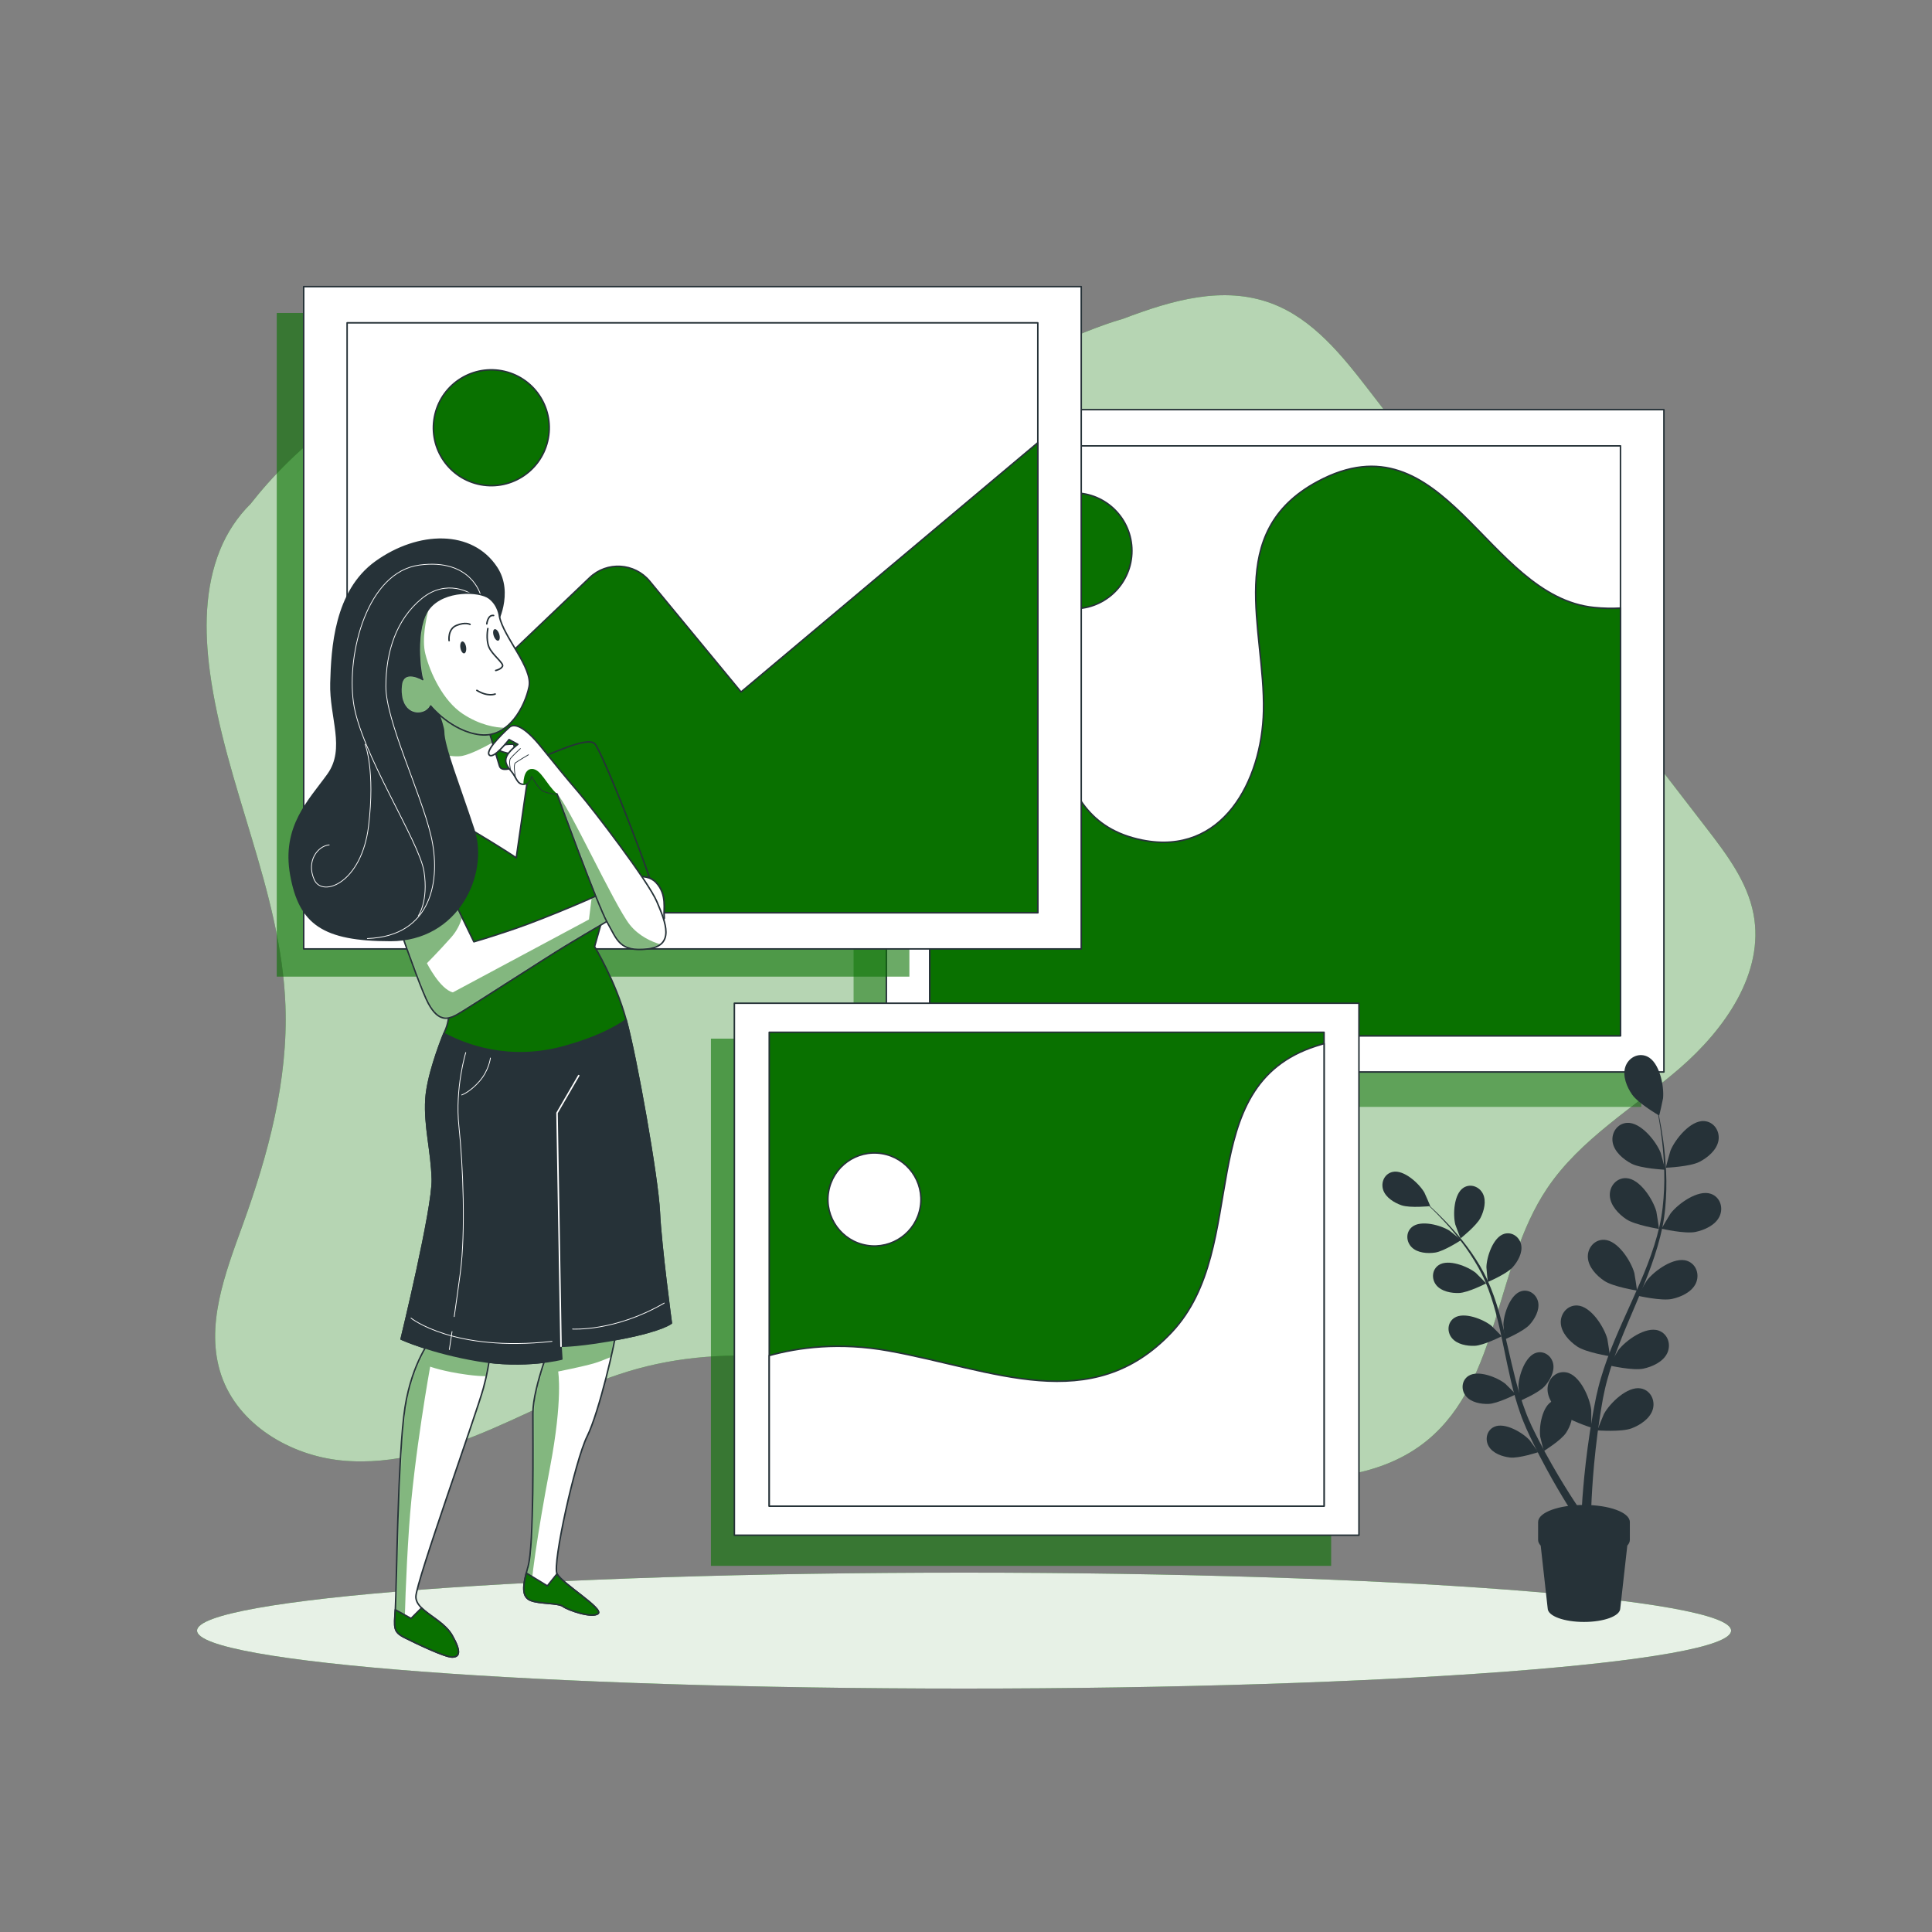 <svg width="1280" height="1280" viewBox="0 0 1280 1280" fill="none" xmlns="http://www.w3.org/2000/svg">
<rect x="0" y="0" width="1280" height="1280" fill="#808080" stroke="none"/>
<path d="M1161.74 605.571C1157.66 584.151 1143.95 566.019 1130.64 548.749C1056.17 452.134 981.691 355.517 907.218 258.903C889.259 235.604 869.849 211.208 842.276 200.965C810.434 189.135 776.814 198.764 744.074 211.213C728.553 215.596 711.46 223.122 693.092 230.636C661.704 241.213 629.468 248.32 596.833 253.356C536.174 250.383 474.022 201.132 340.48 227.84C247.864 246.364 192.863 299.548 166.059 333.786C157.384 342.354 150.433 352.858 145.802 364.28C135.552 389.558 135.434 417.866 139.041 444.905C149.064 520.01 186.322 590.382 189.115 666.102C190.943 715.666 177.792 764.611 160.919 811.249C149.235 843.54 135.57 878.618 146.603 911.137C157.693 943.823 192.235 964.329 226.591 967.636C260.946 970.944 295.086 959.992 326.769 946.299C358.451 932.605 389.084 915.953 422.367 906.806C490.332 888.123 562.911 902.351 630.32 922.952C697.73 943.552 763.963 970.624 834.056 978.068C873.07 982.211 915.827 978.995 946.002 953.917C993.753 914.232 990.328 839.199 1024.84 787.581C1046.89 754.596 1082.58 733.857 1112.63 707.94C1142.67 682.022 1169.16 644.549 1161.74 605.571Z" fill="#097100"/>
<path opacity="0.7" d="M1161.74 605.571C1157.66 584.151 1143.95 566.019 1130.64 548.749C1056.17 452.134 981.691 355.517 907.218 258.903C889.259 235.604 869.849 211.208 842.276 200.965C810.434 189.135 776.814 198.764 744.074 211.213C728.553 215.596 711.46 223.122 693.092 230.636C661.704 241.213 629.468 248.32 596.833 253.356C536.174 250.383 474.022 201.132 340.48 227.84C247.864 246.364 192.863 299.548 166.059 333.786C157.384 342.354 150.433 352.858 145.802 364.28C135.552 389.558 135.434 417.866 139.041 444.905C149.064 520.01 186.322 590.382 189.115 666.102C190.943 715.666 177.792 764.611 160.919 811.249C149.235 843.54 135.57 878.618 146.603 911.137C157.693 943.823 192.235 964.329 226.591 967.636C260.946 970.944 295.086 959.992 326.769 946.299C358.451 932.605 389.084 915.953 422.367 906.806C490.332 888.123 562.911 902.351 630.32 922.952C697.73 943.552 763.963 970.624 834.056 978.068C873.07 982.211 915.827 978.995 946.002 953.917C993.753 914.232 990.328 839.199 1024.84 787.581C1046.89 754.596 1082.58 733.857 1112.63 707.94C1142.67 682.022 1169.16 644.549 1161.74 605.571Z" fill="white"/>
<path d="M638.72 1118.72C919.369 1118.72 1146.88 1101.53 1146.88 1080.32C1146.88 1059.11 919.369 1041.92 638.72 1041.92C358.071 1041.92 130.56 1059.11 130.56 1080.32C130.56 1101.53 358.071 1118.72 638.72 1118.72Z" fill="#097100"/>
<path opacity="0.9" d="M638.72 1118.72C919.369 1118.72 1146.88 1101.53 1146.88 1080.32C1146.88 1059.11 919.369 1041.92 638.72 1041.92C358.071 1041.92 130.56 1059.11 130.56 1080.32C130.56 1101.53 358.071 1118.72 638.72 1118.72Z" fill="white"/>
<path opacity="0.5" d="M1087.39 301.87H565.519V733.34H1087.39V301.87Z" fill="#097100"/>
<path d="M1102.39 271.421H587.236V710.208H1102.39V271.421Z" fill="white" stroke="#263238" stroke-miterlimit="10" stroke-linecap="round" stroke-linejoin="round"/>
<path d="M1073.61 295.398H616.008V686.231H1073.61V295.398Z" fill="white" stroke="#263238" stroke-miterlimit="10" stroke-linecap="round" stroke-linejoin="round"/>
<path d="M1073.61 402.883C1068.06 403.18 1062.26 403.098 1056.23 402.493C984.392 395.31 957.204 273.743 872.947 319.04C810.378 352.676 838.328 416.763 837.12 471.04C836.086 517.524 809.841 567.204 756.861 556.605C684.634 542.159 714.309 456.502 659.438 429.066C644.59 421.642 629.565 419.021 616.01 418.854V686.231H1073.61V402.883Z" fill="#097100" stroke="#263238" stroke-miterlimit="10" stroke-linecap="round" stroke-linejoin="round"/>
<path d="M711.552 403.297C732.74 403.297 749.916 386.121 749.916 364.933C749.916 343.745 732.74 326.569 711.552 326.569C690.364 326.569 673.188 343.745 673.188 364.933C673.188 386.121 690.364 403.297 711.552 403.297Z" fill="#097100" stroke="#263238" stroke-miterlimit="10" stroke-linecap="round" stroke-linejoin="round"/>
<path opacity="0.6" d="M881.933 688.138H471.007V1037.42H881.933V688.138Z" fill="#097100"/>
<path d="M900.339 664.653H486.531V1017.12H900.339V664.653Z" fill="white" stroke="#263238" stroke-miterlimit="10" stroke-linecap="round" stroke-linejoin="round"/>
<path d="M877.225 683.912H509.642V997.86H877.225V683.912Z" fill="#097100" stroke="#263238" stroke-miterlimit="10" stroke-linecap="round" stroke-linejoin="round"/>
<path d="M609.739 799.643C612.476 782.845 601.076 767.008 584.278 764.271C567.479 761.535 551.642 772.934 548.906 789.733C546.169 806.531 557.568 822.368 574.367 825.105C591.165 827.842 607.002 816.442 609.739 799.643Z" fill="white" stroke="#263238" stroke-miterlimit="10" stroke-linecap="round" stroke-linejoin="round"/>
<path d="M877.228 691.4C875.497 691.922 873.777 692.436 872.005 693.002C788.749 719.572 829.491 825.856 776.351 882.539C723.21 939.223 657.667 907.338 588.585 894.94C556.119 889.114 529.134 892.675 509.645 898.089V997.86H877.228V691.4Z" fill="white" stroke="#263238" stroke-miterlimit="10" stroke-linecap="round" stroke-linejoin="round"/>
<path opacity="0.6" d="M602.501 207.357H183.357V647.048H602.501V207.357Z" fill="#097100"/>
<path d="M716.349 189.898H201.198V628.685H716.349V189.898Z" fill="white" stroke="#263238" stroke-miterlimit="10" stroke-linecap="round" stroke-linejoin="round"/>
<path d="M687.575 213.875H229.97V604.708H687.575V213.875Z" fill="white" stroke="#263238" stroke-miterlimit="10" stroke-linecap="round" stroke-linejoin="round"/>
<path d="M687.575 293.289L490.959 458.445L430.428 385.073C420.383 372.897 402.117 371.812 390.7 382.707L229.97 536.115V604.708H687.575V293.289Z" fill="#097100" stroke="#263238" stroke-miterlimit="10" stroke-linecap="round" stroke-linejoin="round"/>
<path d="M362.829 292.268C367.728 271.655 354.988 250.973 334.374 246.074C313.761 241.175 293.079 253.915 288.18 274.529C283.281 295.142 296.021 315.824 316.635 320.723C337.249 325.622 357.93 312.882 362.829 292.268Z" fill="#097100" stroke="#263238" stroke-miterlimit="10" stroke-linecap="round" stroke-linejoin="round"/>
<path d="M1049.43 997.565C1032.91 997.565 1019.53 1002.43 1019.53 1008.44V1020.21C1019.53 1021.47 1020.15 1022.67 1021.23 1023.8L1025.87 1065.51C1025.87 1070.24 1036.42 1074.08 1049.43 1074.08C1062.44 1074.08 1072.98 1070.24 1072.98 1065.51L1077.65 1023.78C1078.71 1022.66 1079.32 1021.46 1079.32 1020.21V1008.44C1079.32 1002.43 1065.94 997.565 1049.43 997.565Z" fill="#263238" stroke="#263238" stroke-miterlimit="10" stroke-linecap="round" stroke-linejoin="round"/>
<path d="M1058.34 947.663C1058.17 947.651 1062.3 937.421 1062.64 936.804C1066.51 929.679 1078.17 918.188 1087.1 919.867C1093.53 921.078 1096.79 927.741 1095.01 933.763C1093.2 939.912 1086.57 944.205 1080.9 946.34C1074.25 948.846 1058.35 947.663 1058.34 947.663Z" fill="#263238"/>
<path d="M1066.24 904.655C1066.08 904.62 1071.71 895.132 1072.13 894.572C1077.04 888.115 1090.31 878.525 1098.88 881.536C1105.05 883.707 1107.27 890.788 1104.6 896.471C1101.87 902.275 1094.67 905.516 1088.75 906.765C1081.79 908.234 1066.25 904.658 1066.24 904.655Z" fill="#263238"/>
<path d="M1085.16 858.483C1085 858.445 1090.62 848.957 1091.05 848.399C1095.95 841.943 1109.23 832.353 1117.8 835.364C1123.97 837.535 1126.18 844.616 1123.51 850.299C1120.79 856.102 1113.59 859.343 1107.66 860.593C1100.71 862.062 1085.17 858.486 1085.16 858.483Z" fill="#263238"/>
<path d="M1100.89 814.065C1100.73 814.026 1106.35 804.541 1106.78 803.981C1111.68 797.524 1124.96 787.935 1133.52 790.945C1139.7 793.116 1141.91 800.197 1139.24 805.88C1136.52 811.681 1129.32 814.922 1123.39 816.174C1116.44 817.646 1100.9 814.067 1100.89 814.065Z" fill="#263238"/>
<path d="M1103.69 773.658C1103.53 773.665 1106.45 763.028 1106.71 762.378C1109.74 754.857 1120.01 742.1 1129.06 742.743C1135.59 743.206 1139.6 749.453 1138.53 755.635C1137.43 761.951 1131.34 766.979 1125.96 769.751C1119.63 773.005 1103.71 773.658 1103.69 773.658Z" fill="#263238"/>
<path d="M1054.16 945.8C1054.32 945.851 1054.32 934.82 1054.24 934.123C1053.31 926.07 1046.78 911.05 1037.88 909.274C1031.46 907.994 1025.94 912.957 1025.34 919.206C1024.73 925.588 1029.27 932.047 1033.73 936.143C1038.96 940.954 1054.15 945.795 1054.16 945.8Z" fill="#263238"/>
<path d="M1066.58 898.55C1066.75 898.575 1065.07 887.672 1064.89 886.996C1062.75 879.176 1054.02 865.318 1044.95 864.914C1038.41 864.622 1033.71 870.362 1034.06 876.628C1034.42 883.028 1039.89 888.724 1044.92 892.101C1050.82 896.064 1066.57 898.55 1066.58 898.55Z" fill="#263238"/>
<path d="M1084.51 855.035C1084.67 855.06 1083 844.157 1082.81 843.481C1080.68 835.661 1071.95 821.803 1062.87 821.399C1056.34 821.107 1051.64 826.849 1051.99 833.114C1052.35 839.514 1057.82 845.21 1062.85 848.586C1068.75 852.546 1084.5 855.032 1084.51 855.035Z" fill="#263238"/>
<path d="M1099.07 814.187C1099.24 814.213 1097.56 803.31 1097.37 802.634C1095.24 794.813 1086.5 780.956 1077.43 780.552C1070.9 780.26 1066.2 785.999 1066.55 792.266C1066.91 798.666 1072.38 804.362 1077.41 807.739C1083.31 811.699 1099.06 814.185 1099.07 814.187Z" fill="#263238"/>
<path d="M1103.16 774.979C1103.32 774.986 1100.46 764.334 1100.2 763.681C1097.22 756.142 1087.02 743.329 1077.96 743.921C1071.43 744.348 1067.38 750.571 1068.42 756.762C1069.49 763.085 1075.55 768.146 1080.91 770.947C1087.22 774.236 1103.14 774.976 1103.16 774.979Z" fill="#263238"/>
<path d="M1099.23 739.059C1099.37 739.144 1101.74 728.369 1101.81 727.672C1102.64 719.606 1099.49 703.534 1091.17 699.883C1085.18 697.254 1078.73 700.913 1076.8 706.888C1074.83 712.988 1077.87 720.274 1081.35 725.233C1085.42 731.057 1099.22 739.054 1099.23 739.059Z" fill="#263238"/>
<path d="M1047.65 1005.32C1047.65 1005.32 1047.81 1000.66 1048.39 992.617C1048.99 984.566 1049.99 973.084 1051.82 959.378C1052.72 952.525 1053.84 945.116 1055.23 937.316C1055.9 933.384 1056.69 929.48 1057.52 925.276C1057.99 923.261 1058.47 921.226 1058.95 919.171C1059.39 917.123 1060.11 915.013 1060.68 912.911C1063.16 904.52 1066.26 896.133 1069.78 887.759C1073.28 879.396 1077.1 871.037 1080.87 862.682C1084.64 854.328 1088.36 845.97 1091.58 837.578C1094.8 829.194 1097.54 820.782 1099.44 812.459C1101.34 804.145 1102.13 795.85 1102.49 788.05C1102.87 780.209 1102.56 772.767 1102.1 765.924C1101.65 759.073 1100.82 752.824 1100.04 747.3C1099.21 741.778 1098.32 736.988 1097.52 733.059C1095.9 725.202 1094.64 720.786 1094.64 720.786C1094.64 720.786 1095.99 725.171 1097.79 733C1098.67 736.916 1099.67 741.691 1100.62 747.205C1101.52 752.724 1102.49 758.971 1103.09 765.842C1103.71 772.705 1104.18 780.178 1103.97 788.096C1103.77 796.032 1103.16 804.37 1101.42 812.879C1099.67 821.368 1097.08 829.949 1094.01 838.484C1090.95 847.027 1087.39 855.519 1083.79 863.962C1080.2 872.407 1076.58 880.822 1073.28 889.183C1069.99 897.531 1067.1 905.905 1064.89 914.053C1064.38 916.111 1063.74 918.057 1063.34 920.151C1062.91 922.217 1062.47 924.262 1062.04 926.287C1061.36 930.219 1060.63 934.272 1060.06 938.122C1058.85 945.869 1057.9 953.226 1057.16 960.031C1055.64 973.637 1054.9 985.032 1054.49 992.996C1054.08 1000.98 1054.03 1005.49 1054.03 1005.49C1054.01 1007.25 1052.57 1008.66 1050.81 1008.64C1049.04 1008.62 1047.63 1007.18 1047.65 1005.42C1047.65 1005.4 1047.65 1005.38 1047.65 1005.36V1005.32Z" fill="#263238"/>
<path d="M1022.87 961.316C1022.75 961.39 1020.5 952.387 1020.42 951.8C1019.53 945.037 1021.79 931.443 1028.7 928.174C1033.67 925.819 1039.19 928.742 1040.96 933.716C1042.76 938.801 1040.37 944.998 1037.57 949.256C1034.28 954.253 1022.88 961.311 1022.87 961.316Z" fill="#263238"/>
<path d="M1006.98 928.131C1006.85 928.184 1005.99 918.945 1006 918.354C1006.15 911.534 1010.44 898.44 1017.76 896.256C1023.04 894.682 1028.05 898.406 1029.04 903.593C1030.06 908.89 1026.76 914.657 1023.34 918.438C1019.33 922.88 1006.99 928.128 1006.98 928.131Z" fill="#263238"/>
<path d="M997.025 887.347C996.897 887.401 996.034 878.162 996.047 877.571C996.193 870.751 1000.49 857.656 1007.81 855.473C1013.08 853.898 1018.09 857.623 1019.09 862.81C1020.1 868.106 1016.8 873.874 1013.39 877.655C1009.38 882.097 997.033 887.345 997.025 887.347Z" fill="#263238"/>
<path d="M985.766 849.334C985.638 849.387 984.778 840.148 984.788 839.557C984.934 832.737 989.227 819.643 996.549 817.459C1001.82 815.885 1006.83 819.61 1007.83 824.796C1008.84 830.093 1005.54 835.86 1002.13 839.642C998.121 844.083 985.774 849.331 985.766 849.334Z" fill="#263238"/>
<path d="M967.695 820.444C967.585 820.531 964.316 811.845 964.173 811.274C962.514 804.657 963.197 790.894 969.679 786.854C974.351 783.944 980.168 786.212 982.495 790.953C984.87 795.794 983.211 802.227 980.918 806.776C978.225 812.116 967.703 820.436 967.695 820.444Z" fill="#263238"/>
<path d="M1019.1 962.109C1019.24 962.066 1013.78 954.56 1013.38 954.125C1008.77 949.102 996.894 942.108 989.954 945.303C984.955 947.604 983.651 953.713 986.334 958.262C989.071 962.908 995.358 965.059 1000.42 965.642C1006.36 966.328 1019.09 962.114 1019.1 962.109Z" fill="#263238"/>
<path d="M1004.19 923.807C1004.32 923.743 997.785 917.151 997.325 916.782C992.002 912.515 979.208 907.4 972.831 911.611C968.238 914.644 967.874 920.878 971.215 924.969C974.625 929.147 981.166 930.319 986.258 930.13C992.235 929.907 1004.19 923.812 1004.19 923.807Z" fill="#263238"/>
<path d="M994.877 885.32C995.003 885.256 988.47 878.664 988.009 878.295C982.687 874.027 969.892 868.915 963.515 873.124C958.922 876.157 958.559 882.391 961.899 886.482C965.309 890.66 971.85 891.835 976.942 891.643C982.92 891.42 994.87 885.325 994.877 885.32Z" fill="#263238"/>
<path d="M984.591 850.317C984.716 850.253 978.183 843.661 977.723 843.292C972.4 839.025 959.606 833.912 953.229 838.121C948.636 841.154 948.272 847.388 951.613 851.479C955.023 855.657 961.564 856.832 966.656 856.643C972.633 856.417 984.583 850.319 984.591 850.317Z" fill="#263238"/>
<path d="M967.982 821.606C968.1 821.53 960.883 815.695 960.384 815.378C954.624 811.722 941.345 808.043 935.47 812.928C931.238 816.445 931.563 822.682 935.332 826.381C939.179 830.159 945.81 830.607 950.848 829.86C956.764 828.984 967.972 821.614 967.982 821.606Z" fill="#263238"/>
<path d="M947.548 799.099C947.686 799.083 943.972 790.579 943.675 790.07C940.247 784.171 930.158 774.786 922.693 776.415C917.314 777.587 914.729 783.27 916.37 788.291C918.044 793.418 923.719 796.869 928.537 798.528C934.195 800.479 947.538 799.101 947.548 799.099Z" fill="#263238"/>
<path d="M1044.1 1005.84C1044.1 1005.84 1041.9 1002.59 1038.33 996.831C1034.75 991.058 1029.75 982.746 1024.23 972.511C1021.45 967.401 1018.55 961.805 1015.64 955.807C1014.15 952.799 1012.75 949.752 1011.24 946.481C1010.57 944.875 1009.88 943.252 1009.2 941.617C1008.48 940.006 1007.93 938.214 1007.28 936.502C1004.82 929.562 1002.78 922.319 1001.03 914.883C999.288 907.453 997.752 899.876 996.186 892.326C994.624 884.774 993.021 877.245 991.058 869.944C989.107 862.643 986.814 855.562 983.99 848.957C981.169 842.358 977.608 836.321 973.998 830.83C970.378 825.306 966.487 820.393 962.788 815.964C959.096 811.52 955.438 807.68 952.174 804.306C948.882 800.955 945.907 798.136 943.419 795.858C938.432 791.309 935.388 788.928 935.388 788.928C935.388 788.928 938.481 791.242 943.573 795.684C946.112 797.911 949.151 800.668 952.525 803.953C955.871 807.263 959.619 811.034 963.425 815.416C967.237 819.784 971.259 824.635 975.03 830.129C978.819 835.63 982.523 841.61 985.544 848.264C988.554 854.904 991.032 862.029 993.162 869.355C995.302 876.685 997.079 884.224 998.807 891.748C1000.54 899.274 1002.23 906.79 1004.12 914.112C1006.01 921.426 1008.19 928.55 1010.71 935.194C1011.38 936.847 1011.91 938.486 1012.67 940.106C1013.39 941.729 1014.11 943.337 1014.82 944.927C1016.3 947.94 1017.81 951.06 1019.32 953.963C1022.33 959.834 1025.32 965.312 1028.18 970.312C1033.88 980.324 1039 988.449 1042.66 994.074C1046.33 999.708 1048.53 1002.8 1048.53 1002.8C1049.39 1004.01 1049.1 1005.69 1047.89 1006.54C1046.68 1007.4 1045.01 1007.12 1044.15 1005.91C1044.14 1005.9 1044.13 1005.88 1044.13 1005.87L1044.1 1005.84Z" fill="#263238"/>
<path d="M324.022 484.68C324.022 484.68 329.318 502.157 330.905 507.453C332.495 512.75 343.086 507.453 353.679 503.747C364.273 500.04 388.633 487.859 393.93 492.626C399.227 497.393 440.535 602.785 438.418 610.729C436.301 618.673 433.651 623.439 419.881 620.262C406.111 617.085 400.814 602.785 400.814 602.785L393.93 627.146C393.93 627.146 407.7 649.92 414.584 674.811C421.468 699.702 435.768 780.203 436.828 802.975C437.888 825.748 444.772 876.59 444.772 876.59C444.772 876.59 439.475 881.357 412.467 886.653C385.457 891.95 371.686 891.95 371.686 891.95L372.216 900.424C372.216 900.424 347.855 906.78 316.608 901.484C285.361 896.187 265.766 887.183 265.766 887.183C265.766 887.183 286.95 800.328 286.42 781.261C285.89 762.194 281.124 746.307 282.184 728.3C283.243 710.292 294.894 682.755 294.894 682.755C294.894 682.755 303.368 666.867 291.187 636.15C279.007 605.432 258.88 559.357 253.586 545.587C248.289 531.817 291.717 518.047 297.014 515.93C302.31 513.812 275.3 466.145 281.654 460.851C288.01 455.549 324.022 484.68 324.022 484.68Z" fill="#097100" stroke="#263238" stroke-miterlimit="10" stroke-linecap="round" stroke-linejoin="round"/>
<path d="M250.936 543.995C250.936 543.995 245.64 549.821 247.759 561.472C249.879 573.123 276.887 652.035 283.773 664.745C290.657 677.455 297.014 675.338 302.84 672.159C308.667 668.982 360.038 635.615 374.866 626.611C389.696 617.608 416.174 602.25 416.174 602.25C416.174 602.25 440.535 613.371 440.008 608.077C439.478 602.78 442.125 592.719 434.711 584.773C427.297 576.829 414.057 582.656 408.23 586.89C402.404 591.127 360.566 608.604 342.029 614.961C323.492 621.315 313.958 623.964 313.958 623.964L289.597 573.652" fill="white"/>
<mask id="mask0_9_8" style="mask-type:luminance" maskUnits="userSpaceOnUse" x="247" y="543" width="194" height="132">
<path d="M250.936 543.995C250.936 543.995 245.64 549.821 247.759 561.472C249.879 573.123 276.887 652.035 283.773 664.745C290.657 677.455 297.014 675.338 302.84 672.159C308.667 668.982 360.038 635.615 374.866 626.611C389.696 617.608 416.174 602.25 416.174 602.25C416.174 602.25 440.535 613.371 440.008 608.077C439.478 602.78 442.125 592.719 434.711 584.773C427.297 576.829 414.057 582.656 408.23 586.89C402.404 591.127 360.566 608.604 342.029 614.961C323.492 621.315 313.958 623.964 313.958 623.964L289.597 573.652" fill="white"/>
</mask>
<g mask="url(#mask0_9_8)">
<path opacity="0.5" d="M300.029 657.48C291.443 655.332 282.854 638.157 282.854 638.157C282.854 638.157 290.368 630.643 298.957 620.982C302.856 616.594 304.975 611.773 306.137 607.808L289.597 573.652L289.59 573.647L260.311 575.9C260.311 575.9 257.848 578.66 254.042 583.02C263.004 610.936 278.746 655.467 283.771 664.745C290.655 677.455 297.011 675.338 302.838 672.159C308.664 668.982 360.036 635.615 374.863 626.611C389.693 617.608 416.171 602.25 416.171 602.25C416.171 602.25 425.472 606.495 432.456 608.489C429.553 599.8 426.69 592 426.69 592H398.397C396.444 592.909 394.291 593.887 391.977 594.913L390.195 609.175" fill="#097100"/>
</g>
<path d="M250.936 543.995C250.936 543.995 245.64 549.821 247.759 561.472C249.879 573.123 276.887 652.035 283.773 664.745C290.657 677.455 297.014 675.338 302.84 672.159C308.667 668.982 360.038 635.615 374.866 626.611C389.696 617.608 416.174 602.25 416.174 602.25C416.174 602.25 440.535 613.371 440.008 608.077C439.478 602.78 442.125 592.719 434.711 584.773C427.297 576.829 414.057 582.656 408.23 586.89C402.404 591.127 360.566 608.604 342.029 614.961C323.492 621.315 313.958 623.964 313.958 623.964L289.597 573.652" stroke="#263238" stroke-miterlimit="10" stroke-linecap="round" stroke-linejoin="round"/>
<path d="M434.711 584.776C427.297 576.832 414.057 582.659 408.23 586.895C407.77 587.231 407.058 587.658 406.172 588.147C408.225 590.597 410.611 594.04 411.937 598.016C412.593 599.98 413.115 601.943 413.535 603.786C415.201 602.816 416.174 602.253 416.174 602.253C416.174 602.253 440.535 613.373 440.008 608.079C439.478 602.78 442.125 592.719 434.711 584.776Z" fill="white" stroke="#263238" stroke-miterlimit="10" stroke-linecap="round" stroke-linejoin="round"/>
<path d="M351.196 504.64C341.486 508.216 332.37 512.333 330.905 507.451C329.316 502.154 324.022 484.677 324.022 484.677C324.022 484.677 288.007 455.549 281.654 460.844C275.297 466.14 302.308 513.805 297.011 515.922C295.127 516.675 288.415 518.909 280.791 522.086C284.203 527.68 292.188 537.708 309.721 548.229C336.202 564.116 342.029 568.353 342.029 568.353L351.196 504.64Z" fill="white"/>
<mask id="mask1_9_8" style="mask-type:luminance" maskUnits="userSpaceOnUse" x="280" y="460" width="72" height="109">
<path d="M351.196 504.64C341.486 508.216 332.37 512.333 330.905 507.451C329.316 502.154 324.022 484.677 324.022 484.677C324.022 484.677 288.007 455.549 281.654 460.844C275.297 466.14 302.308 513.805 297.011 515.922C295.127 516.675 288.415 518.909 280.791 522.086C284.203 527.68 292.188 537.708 309.721 548.229C336.202 564.116 342.029 568.353 342.029 568.353L351.196 504.64Z" fill="white"/>
</mask>
<g mask="url(#mask1_9_8)">
<path opacity="0.5" d="M324.022 484.68C324.022 484.68 291.218 458.153 282.713 460.357C282.24 460.664 281.774 460.969 281.311 461.274C278.244 465.659 287.416 485.548 293.261 500.099C298.821 501.074 303.603 501.399 306.47 500.762C312.143 499.502 320.389 495.286 326.244 492.017C325.002 487.913 324.022 484.68 324.022 484.68Z" fill="#097100"/>
</g>
<path d="M351.196 504.64C341.486 508.216 332.37 512.333 330.905 507.451C329.316 502.154 324.022 484.677 324.022 484.677C324.022 484.677 288.007 455.549 281.654 460.844C275.297 466.14 302.308 513.805 297.011 515.922C295.127 516.675 288.415 518.909 280.791 522.086C284.203 527.68 292.188 537.708 309.721 548.229C336.202 564.116 342.029 568.353 342.029 568.353L351.196 504.64Z" stroke="#263238" stroke-miterlimit="10" stroke-linecap="round" stroke-linejoin="round"/>
<path d="M328.64 414.062C328.64 414.062 340.224 393.19 329.078 376.123C312.732 351.096 277.128 352.146 249.152 372.127C221.722 391.721 219.912 429.875 219.264 452.567C218.616 475.259 229.619 495.885 217.323 513.075C205.028 530.266 186.906 547.456 192.73 579.773C198.554 612.091 214.088 623.091 258.742 623.091C303.396 623.091 323.599 579.126 313.889 549.56C304.182 519.992 293.908 494.446 293.908 484.82C293.908 475.195 265.861 420.25 290.452 412.685C315.049 405.123 328.64 414.062 328.64 414.062Z" fill="#263238" stroke="#263238" stroke-miterlimit="10" stroke-linecap="round" stroke-linejoin="round"/>
<path d="M312.325 393.526C312.325 393.526 296.238 382.802 279.388 396.59C262.536 410.378 255.641 431.826 255.641 454.807C255.641 477.788 278.623 524.513 285.517 553.623C292.411 582.73 286.282 620.265 243.387 621.798" stroke="white" stroke-width="0.5" stroke-miterlimit="10" stroke-linecap="round" stroke-linejoin="round"/>
<path d="M318.454 394.294C318.454 394.294 312.325 369.782 277.855 374.377C243.384 378.972 229.596 432.594 234.194 465.531C238.789 498.47 277.855 557.45 280.919 577.367C283.983 597.284 277.102 606.807 277.102 606.807" stroke="white" stroke-width="0.5" stroke-miterlimit="10" stroke-linecap="round" stroke-linejoin="round"/>
<path d="M241.853 493.107C241.853 493.107 248.747 509.96 244.152 547.494C239.557 585.029 213.512 594.988 208.151 582.73C202.788 570.473 210.45 560.517 218.109 559.749" stroke="white" stroke-width="0.5" stroke-miterlimit="10" stroke-linecap="round" stroke-linejoin="round"/>
<path d="M340.252 493.069C340.252 493.069 331.215 492.657 329.981 495.534C328.75 498.409 342.305 500.052 342.305 500.052L340.252 493.069Z" fill="white" stroke="#263238" stroke-miterlimit="10" stroke-linecap="round" stroke-linejoin="round"/>
<path d="M337.262 482.03C337.262 482.03 321.375 496.33 324.022 500.037C326.669 503.744 337.262 489.974 337.262 489.974L343.089 493.151C343.089 493.151 337.262 497.388 335.675 501.094C334.085 504.801 335.675 507.451 338.852 511.158C342.029 514.865 342.559 519.631 346.795 519.631C351.032 519.631 352.092 513.805 352.092 513.805C352.092 513.805 356.329 521.219 358.976 523.338C361.623 525.455 369.039 525.985 369.039 525.985C369.039 525.985 396.05 600.131 402.404 611.251C408.758 622.372 410.347 630.845 428.884 628.728C447.421 626.611 441.065 611.251 435.238 597.481C429.412 583.711 392.87 536.046 383.337 524.925C373.803 513.805 369.567 508.508 358.446 494.738C347.325 480.973 340.441 478.853 337.262 482.03Z" fill="white"/>
<mask id="mask2_9_8" style="mask-type:luminance" maskUnits="userSpaceOnUse" x="323" y="480" width="119" height="150">
<path d="M337.262 482.03C337.262 482.03 321.375 496.33 324.022 500.037C326.669 503.744 337.262 489.974 337.262 489.974L343.089 493.151C343.089 493.151 337.262 497.388 335.675 501.094C334.085 504.801 335.675 507.451 338.852 511.158C342.029 514.865 342.559 519.631 346.795 519.631C351.032 519.631 352.092 513.805 352.092 513.805C352.092 513.805 356.329 521.219 358.976 523.338C361.623 525.455 369.039 525.985 369.039 525.985C369.039 525.985 396.05 600.131 402.404 611.251C408.758 622.372 410.347 630.845 428.884 628.728C447.421 626.611 441.065 611.251 435.238 597.481C429.412 583.711 392.87 536.046 383.337 524.925C373.803 513.805 369.567 508.508 358.446 494.738C347.325 480.973 340.441 478.853 337.262 482.03Z" fill="white"/>
</mask>
<g mask="url(#mask2_9_8)">
<path opacity="0.5" d="M417.28 612.692C407.04 599.892 376.32 532.48 369.039 525.988C369.039 525.988 396.05 600.133 402.404 611.254C408.758 622.377 410.347 630.851 428.884 628.731C432.863 628.275 435.686 627.208 437.624 625.682C431.736 623.928 423.329 620.252 417.28 612.692Z" fill="#097100"/>
</g>
<path d="M337.262 482.03C337.262 482.03 321.375 496.33 324.022 500.037C326.669 503.744 337.262 489.974 337.262 489.974L343.089 493.151C343.089 493.151 337.262 497.388 335.675 501.094C334.085 504.801 335.675 507.451 338.852 511.158C342.029 514.865 342.559 519.631 346.795 519.631C351.032 519.631 352.092 513.805 352.092 513.805C352.092 513.805 356.329 521.219 358.976 523.338C361.623 525.455 369.039 525.985 369.039 525.985C369.039 525.985 396.05 600.131 402.404 611.251C408.758 622.372 410.347 630.845 428.884 628.728C447.421 626.611 441.065 611.251 435.238 597.481C429.412 583.711 392.87 536.046 383.337 524.925C373.803 513.805 369.567 508.508 358.446 494.738C347.325 480.973 340.441 478.853 337.262 482.03Z" stroke="#263238" stroke-miterlimit="10" stroke-linecap="round" stroke-linejoin="round"/>
<path d="M352.427 509.44C346.455 509.44 346.795 519.634 346.795 519.634C351.032 519.634 352.092 513.807 352.092 513.807C352.092 513.807 356.329 521.221 358.976 523.341C361.623 525.458 369.039 525.988 369.039 525.988C361.759 519.496 358.4 509.44 352.427 509.44Z" fill="#097100"/>
<path d="M338.199 509.911C338.199 509.911 336.968 504.159 338.199 502.518C339.43 500.874 344.77 495.944 344.77 495.944" stroke="#263238" stroke-width="0.5" stroke-miterlimit="10" stroke-linecap="round" stroke-linejoin="round"/>
<path d="M341.486 514.842C341.486 514.842 339.843 506.627 341.486 505.393C343.13 504.161 350.113 500.052 350.113 500.052" stroke="#263238" stroke-width="0.5" stroke-miterlimit="10" stroke-linecap="round" stroke-linejoin="round"/>
<path d="M367.442 883.645C367.442 883.645 353.055 918.013 353.055 936.397C353.055 954.78 353.853 1024.31 349.857 1037.9C345.861 1051.49 345.861 1057.88 351.455 1060.28C357.048 1062.68 369.838 1061.88 373.035 1064.28C376.233 1066.68 392.217 1072.27 396.214 1069.07C400.21 1065.87 372.237 1049.09 369.039 1042.7C365.842 1036.3 381.028 967.567 389.02 951.583C397.012 935.598 408.202 886.843 408.202 881.249C408.205 875.653 367.442 883.645 367.442 883.645Z" fill="white"/>
<mask id="mask3_9_8" style="mask-type:luminance" maskUnits="userSpaceOnUse" x="347" y="879" width="62" height="192">
<path d="M367.442 883.645C367.442 883.645 353.055 918.013 353.055 936.397C353.055 954.78 353.853 1024.31 349.857 1037.9C345.861 1051.49 345.861 1057.88 351.455 1060.28C357.048 1062.68 369.838 1061.88 373.035 1064.28C376.233 1066.68 392.217 1072.27 396.214 1069.07C400.21 1065.87 372.237 1049.09 369.039 1042.7C365.842 1036.3 381.028 967.567 389.02 951.583C397.012 935.598 408.202 886.843 408.202 881.249C408.205 875.653 367.442 883.645 367.442 883.645Z" fill="white"/>
</mask>
<g mask="url(#mask3_9_8)">
<path opacity="0.5" d="M367.442 883.646C367.442 883.646 353.055 918.013 353.055 936.397C353.055 954.78 353.853 1024.31 349.857 1037.9C345.861 1051.49 345.861 1057.88 351.455 1060.28C351.357 1049.82 355.845 1017.08 364.434 971.991C373.02 926.907 369.8 908.659 369.8 908.659C369.8 908.659 385.902 905.439 393.416 903.291C396.398 902.438 400.727 900.741 404.869 899.006C406.899 890.079 408.2 883.154 408.2 881.247C408.205 875.653 367.442 883.646 367.442 883.646Z" fill="#097100"/>
</g>
<path d="M367.442 883.645C367.442 883.645 353.055 918.013 353.055 936.397C353.055 954.78 353.853 1024.31 349.857 1037.9C345.861 1051.49 345.861 1057.88 351.455 1060.28C357.048 1062.68 369.838 1061.88 373.035 1064.28C376.233 1066.68 392.217 1072.27 396.214 1069.07C400.21 1065.87 372.237 1049.09 369.039 1042.7C365.842 1036.3 381.028 967.567 389.02 951.583C397.012 935.598 408.202 886.843 408.202 881.249C408.205 875.653 367.442 883.645 367.442 883.645Z" stroke="#263238" stroke-miterlimit="10" stroke-linecap="round" stroke-linejoin="round"/>
<path d="M369.039 1042.7L362.644 1050.69L348.675 1042.18C345.938 1052.85 346.486 1058.15 351.455 1060.28C357.048 1062.68 369.838 1061.88 373.035 1064.27C376.233 1066.67 392.218 1072.27 396.214 1069.07C400.21 1065.87 372.237 1049.09 369.039 1042.7Z" fill="#097100" stroke="#263238" stroke-miterlimit="10" stroke-linecap="round" stroke-linejoin="round"/>
<path d="M285.919 886.843C285.919 886.843 273.132 902.029 268.334 932.401C263.539 962.772 262.74 1053.09 261.939 1065.87C261.138 1078.66 260.339 1081.06 268.334 1085.06C276.326 1089.05 294.71 1097.84 299.505 1097.84C304.3 1097.84 305.9 1094.65 299.505 1083.46C293.11 1072.27 275.528 1067.47 275.528 1057.88C275.528 1048.29 315.489 937.193 320.284 919.608C325.079 902.026 325.079 890.035 325.079 890.035L285.919 886.843Z" fill="white"/>
<mask id="mask4_9_8" style="mask-type:luminance" maskUnits="userSpaceOnUse" x="261" y="886" width="65" height="212">
<path d="M285.919 886.843C285.919 886.843 273.132 902.029 268.334 932.401C263.539 962.772 262.74 1053.09 261.939 1065.87C261.138 1078.66 260.339 1081.06 268.334 1085.06C276.326 1089.05 294.71 1097.84 299.505 1097.84C304.3 1097.84 305.9 1094.65 299.505 1083.46C293.11 1072.27 275.528 1067.47 275.528 1057.88C275.528 1048.29 315.489 937.193 320.284 919.608C325.079 902.026 325.079 890.035 325.079 890.035L285.919 886.843Z" fill="white"/>
</mask>
<g mask="url(#mask4_9_8)">
<path opacity="0.5" d="M268.334 932.401C263.539 962.772 262.741 1053.09 261.939 1065.87C261.156 1078.43 260.39 1080.97 267.922 1084.84C268.134 1071.25 268.823 1044.29 271.045 1011.71C274.266 964.477 285 905.439 285 905.439C285 905.439 293.586 908.659 309.688 910.804C315.11 911.529 319.171 911.757 322.202 911.752C325.066 898.563 325.079 890.038 325.079 890.038L285.916 886.84C285.916 886.84 273.132 902.029 268.334 932.401Z" fill="#097100"/>
</g>
<path d="M285.919 886.843C285.919 886.843 273.132 902.029 268.334 932.401C263.539 962.772 262.74 1053.09 261.939 1065.87C261.138 1078.66 260.339 1081.06 268.334 1085.06C276.326 1089.05 294.71 1097.84 299.505 1097.84C304.3 1097.84 305.9 1094.65 299.505 1083.46C293.11 1072.27 275.528 1067.47 275.528 1057.88C275.528 1048.29 315.489 937.193 320.284 919.608C325.079 902.026 325.079 890.035 325.079 890.035L285.919 886.843Z" stroke="#263238" stroke-miterlimit="10" stroke-linecap="round" stroke-linejoin="round"/>
<path d="M299.505 1097.85C304.3 1097.85 305.9 1094.65 299.505 1083.46C294.968 1075.52 284.826 1070.8 279.301 1065.3L272.33 1072.27L261.901 1066.48C261.117 1078.72 260.472 1081.13 268.334 1085.06C276.326 1089.05 294.71 1097.85 299.505 1097.85Z" fill="#097100" stroke="#263238" stroke-miterlimit="10" stroke-linecap="round" stroke-linejoin="round"/>
<path d="M330.908 408.415C330.908 408.415 330.378 401.001 324.024 396.234C317.67 391.468 294.367 390.408 284.303 403.118C274.24 415.828 278.477 447.076 280.066 450.253C280.066 450.253 266.826 442.309 265.766 454.49C264.706 466.67 270.533 472.497 276.887 472.497C283.243 472.497 285.361 467.73 285.361 467.73C285.361 467.73 299.131 484.677 318.195 486.797C337.262 488.914 347.853 467.73 350.5 455.02C353.152 442.309 333.555 422.185 330.908 408.415Z" fill="white"/>
<mask id="mask5_9_8" style="mask-type:luminance" maskUnits="userSpaceOnUse" x="265" y="392" width="86" height="95">
<path d="M330.908 408.415C330.908 408.415 330.378 401.001 324.024 396.234C317.67 391.468 294.367 390.408 284.303 403.118C274.24 415.828 278.477 447.076 280.066 450.253C280.066 450.253 266.826 442.309 265.766 454.49C264.706 466.67 270.533 472.497 276.887 472.497C283.243 472.497 285.361 467.73 285.361 467.73C285.361 467.73 299.131 484.677 318.195 486.797C337.262 488.914 347.853 467.73 350.5 455.02C353.152 442.309 333.555 422.185 330.908 408.415Z" fill="white"/>
</mask>
<g mask="url(#mask5_9_8)">
<path opacity="0.5" d="M306.47 472.852C293.588 464.266 285.002 446.016 281.782 433.137C279.406 423.636 282.283 410.071 283.958 403.594C274.347 416.584 278.495 447.117 280.064 450.255C280.064 450.255 266.824 442.312 265.764 454.492C264.704 466.673 270.531 472.499 276.884 472.499C283.241 472.499 285.358 467.732 285.358 467.732C285.358 467.732 299.128 484.68 318.193 486.799C324.634 487.514 330.084 485.537 334.612 482.158C328.256 482.166 317.622 480.284 306.47 472.852Z" fill="#097100"/>
</g>
<path d="M330.908 408.415C330.908 408.415 330.378 401.001 324.024 396.234C317.67 391.468 294.367 390.408 284.303 403.118C274.24 415.828 278.477 447.076 280.066 450.253C280.066 450.253 266.826 442.309 265.766 454.49C264.706 466.67 270.533 472.497 276.887 472.497C283.243 472.497 285.361 467.73 285.361 467.73C285.361 467.73 299.131 484.677 318.195 486.797C337.262 488.914 347.853 467.73 350.5 455.02C353.152 442.309 333.555 422.185 330.908 408.415Z" stroke="#263238" stroke-miterlimit="10" stroke-linecap="round" stroke-linejoin="round"/>
<path d="M323.21 416.448C323.21 416.448 321.823 423.386 323.904 428.59C325.985 433.795 333.965 439.345 332.923 441.426C331.881 443.507 328.412 444.201 328.412 444.201" stroke="#263238" stroke-miterlimit="10" stroke-linecap="round" stroke-linejoin="round"/>
<path d="M328.066 459.812C328.066 459.812 323.21 461.893 315.924 457.382" stroke="#263238" stroke-miterlimit="10" stroke-linecap="round" stroke-linejoin="round"/>
<path d="M308.787 428.626C309.146 430.799 308.593 432.701 307.553 432.873C306.514 433.044 305.38 431.421 305.024 429.245C304.666 427.072 305.219 425.17 306.258 424.998C307.297 424.829 308.429 426.453 308.787 428.626Z" fill="#263238"/>
<path d="M330.721 420.047C331.415 422.139 331.167 424.102 330.166 424.435C329.165 424.768 327.793 423.339 327.099 421.251C326.405 419.159 326.653 417.196 327.654 416.863C328.653 416.527 330.027 417.956 330.721 420.047Z" fill="#263238"/>
<path d="M297.538 424.428C297.538 424.428 296.496 416.796 302.395 414.367C308.293 411.937 311.414 413.673 311.414 413.673" stroke="#263238" stroke-miterlimit="10" stroke-linecap="round" stroke-linejoin="round"/>
<path d="M322.516 413.325C322.516 413.325 323.144 407.132 327.027 407.775" stroke="#263238" stroke-miterlimit="10" stroke-linecap="round" stroke-linejoin="round"/>
<path d="M371.686 891.948C371.686 891.948 385.457 891.948 412.467 886.651C439.478 881.354 444.774 876.588 444.774 876.588C444.774 876.588 437.89 825.746 436.831 802.972C435.784 780.442 421.78 701.44 414.815 675.656C406.515 681.503 393.682 687.928 373.837 693.425C337.144 703.585 308.05 692.221 294.111 684.667C291.479 691.21 283.077 713.134 282.184 728.297C281.124 746.304 285.891 762.191 286.42 781.258C286.95 800.325 265.766 887.181 265.766 887.181C265.766 887.181 285.363 896.184 316.608 901.481C347.855 906.778 372.216 900.421 372.216 900.421L371.686 891.948Z" fill="#263238" stroke="#263238" stroke-miterlimit="10" stroke-linecap="round" stroke-linejoin="round"/>
<path d="M371.686 891.947L369.039 737.382L383.426 712.607" stroke="white" stroke-miterlimit="10" stroke-linecap="round" stroke-linejoin="round"/>
<path d="M324.907 700.956C324.907 700.956 324.001 709.12 317.652 716.375C311.304 723.63 305.861 725.445 305.861 725.445" stroke="white" stroke-width="0.5" stroke-miterlimit="10" stroke-linecap="round" stroke-linejoin="round"/>
<path d="M299.487 882.212C298.396 889.603 297.7 894.139 297.7 894.139" stroke="white" stroke-width="0.5" stroke-miterlimit="10" stroke-linecap="round" stroke-linejoin="round"/>
<path d="M308.582 697.329C308.582 697.329 301.327 720.909 304.048 746.304C306.77 771.699 308.582 816.141 304.955 843.349C303.542 853.947 302.128 863.995 300.93 872.315" stroke="white" stroke-width="0.5" stroke-miterlimit="10" stroke-linecap="round" stroke-linejoin="round"/>
<path d="M272.302 873.28C272.302 873.28 300.418 895.954 365.719 888.699" stroke="white" stroke-width="0.5" stroke-miterlimit="10" stroke-linecap="round" stroke-linejoin="round"/>
<path d="M379.325 880.535C379.325 880.535 407.442 882.347 440.092 863.304" stroke="white" stroke-width="0.5" stroke-miterlimit="10" stroke-linecap="round" stroke-linejoin="round"/>
</svg>
